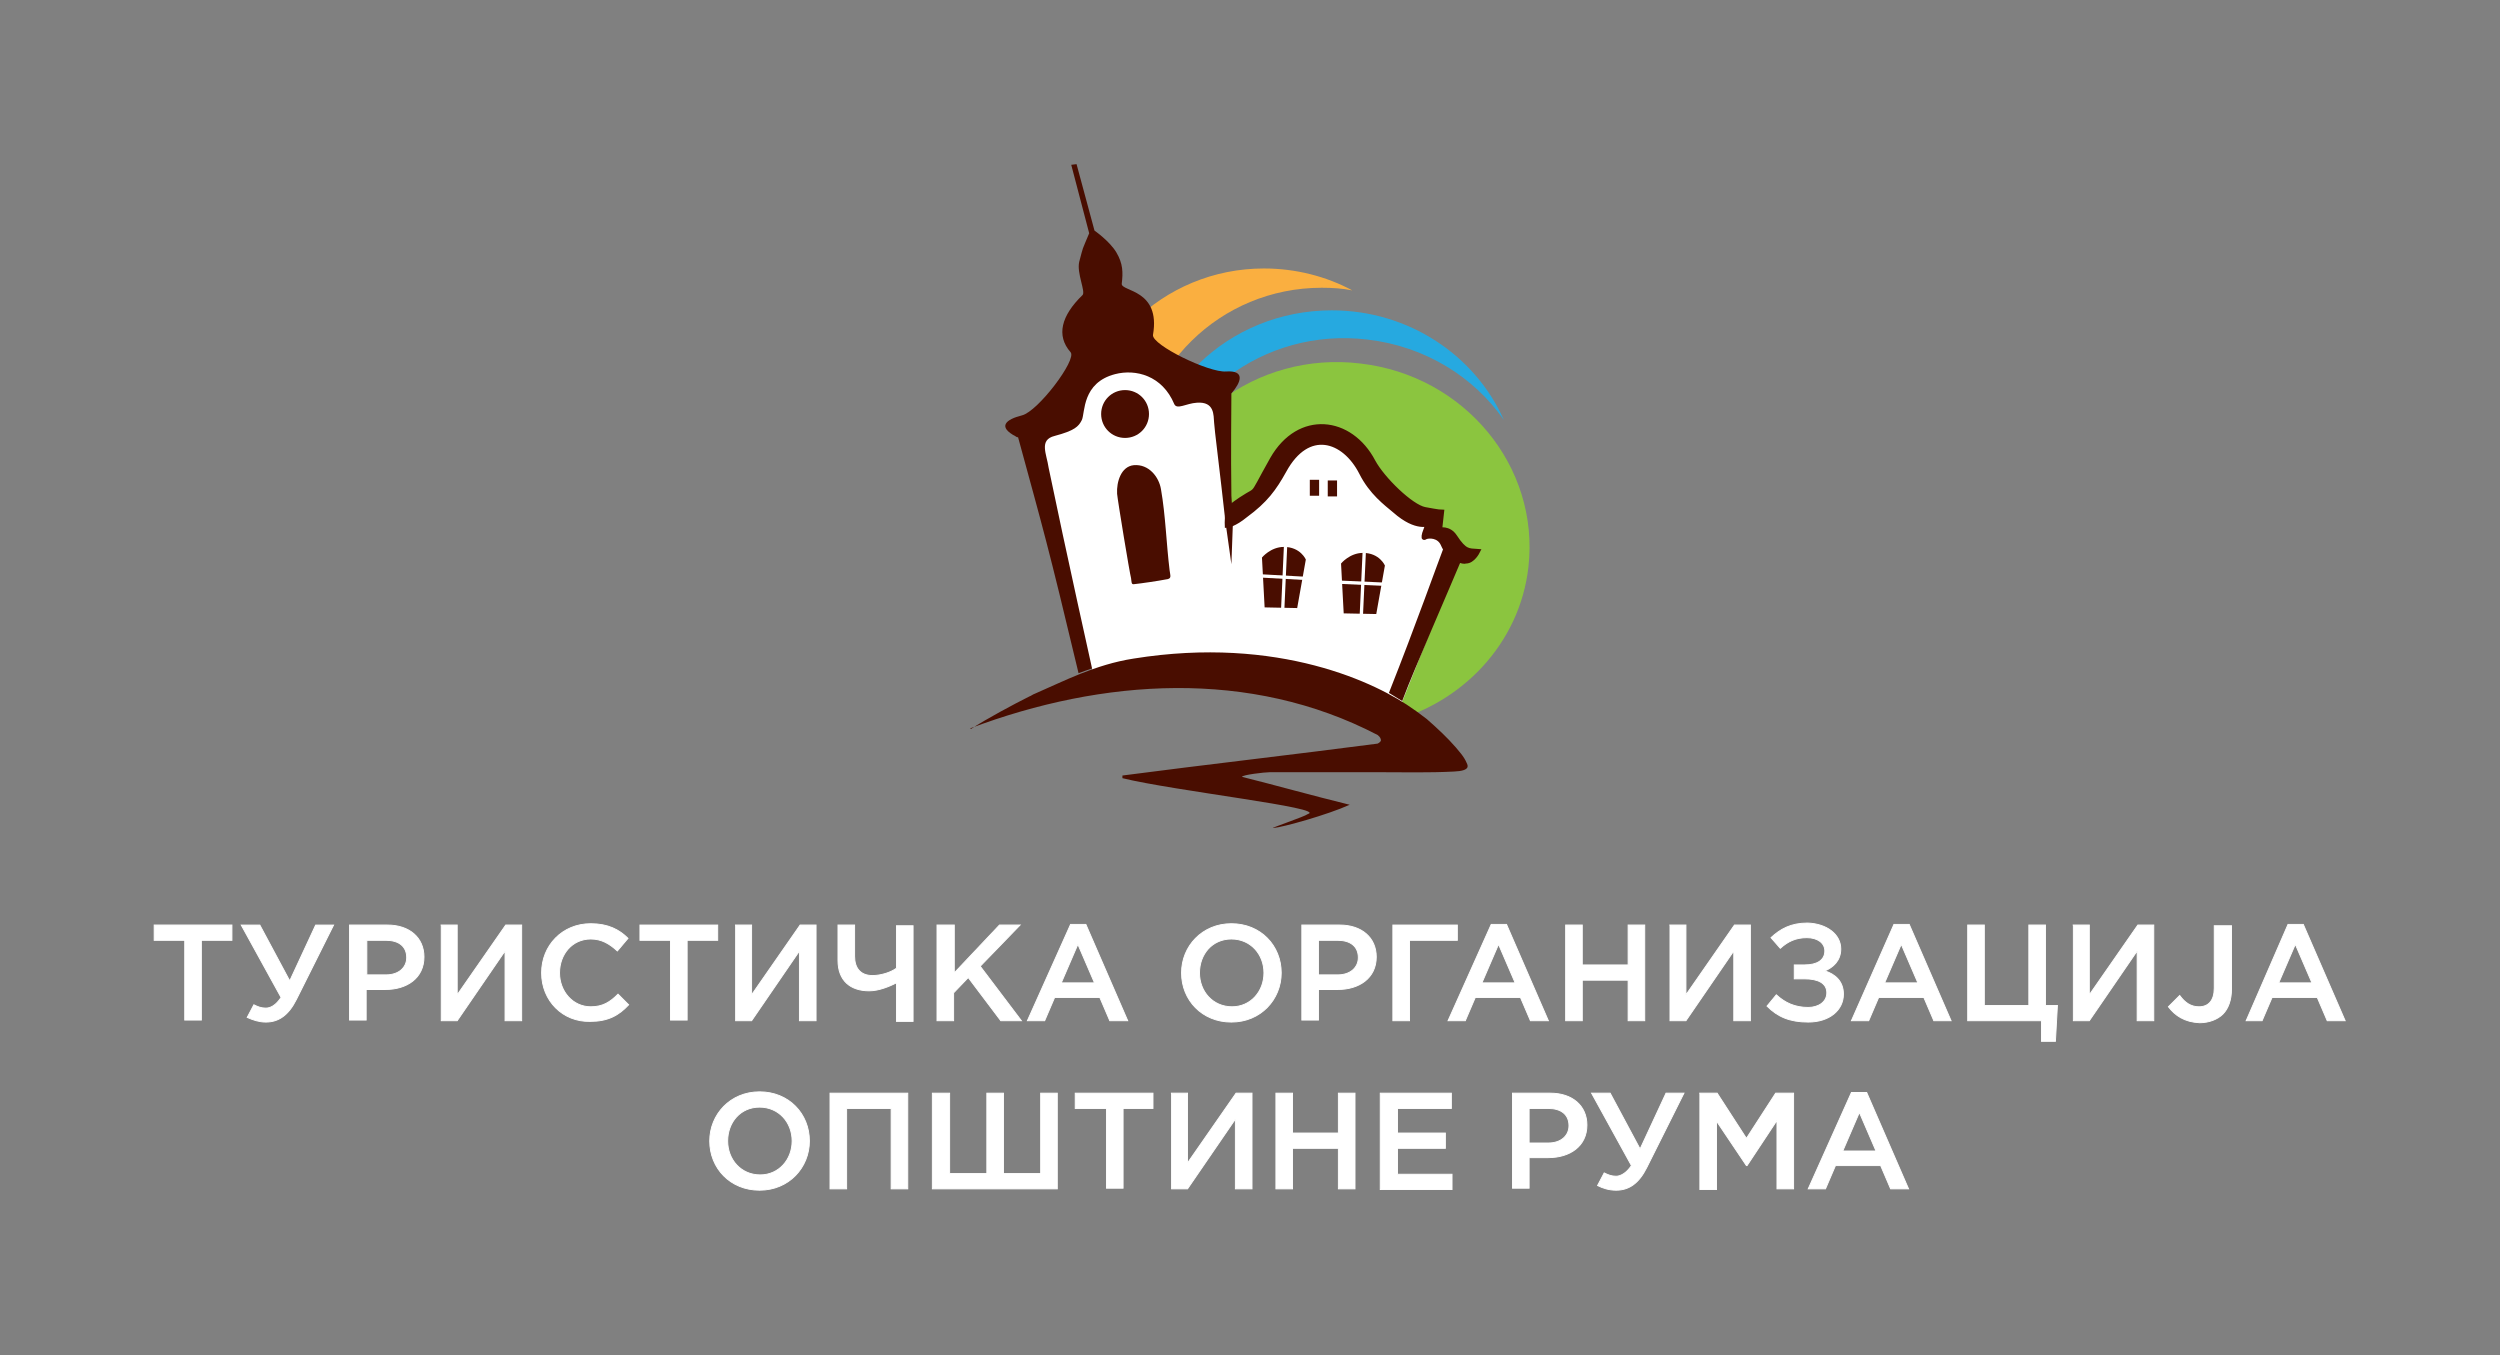 <?xml version="1.0" encoding="utf-8"?>
<!-- Generator: Adobe Illustrator 24.1.2, SVG Export Plug-In . SVG Version: 6.00 Build 0)  -->
<svg version="1.1" id="Layer_1" xmlns="http://www.w3.org/2000/svg" xmlns:xlink="http://www.w3.org/1999/xlink" x="0px" y="0px"
	 viewBox="0 0 376.2 203.9" style="enable-background:new 0 0 376.2 203.9;" xml:space="preserve">
<rect x="0" y="0" width="376.2" height="203.9" fill="#808080" stroke="none"/>
<style type="text/css">
	.st0{fill:#FFFFFF;stroke:#FFFFFF;stroke-width:0.142;stroke-miterlimit:10;}
	.st1{fill-rule:evenodd;clip-rule:evenodd;fill:#FAAF40;}
	.st2{fill-rule:evenodd;clip-rule:evenodd;fill:#26A9E0;}
	.st3{fill-rule:evenodd;clip-rule:evenodd;fill:#8BC53F;}
	.st4{fill-rule:evenodd;clip-rule:evenodd;fill:#332223;}
	.st5{fill-rule:evenodd;clip-rule:evenodd;fill:#490D00;}
	.st6{fill-rule:evenodd;clip-rule:evenodd;fill:#FFFFFF;}
	.st7{fill:#490D00;stroke:#490D00;stroke-width:0.8;stroke-miterlimit:10;}
</style>
<g>
	<path class="st0" d="M27.8,141.5h-4.6v-2.3h11.7v2.3h-4.6v12h-2.5V141.5z"/>
	<path class="st0" d="M37.2,153.1l1-1.9c0.6,0.3,1.1,0.5,1.8,0.5s1.5-0.4,2.3-1.6l-6-10.9h2.8l4.5,8.4l3.9-8.4h2.7l-5.6,11.2
		c-1.2,2.4-2.7,3.4-4.6,3.4C39,153.8,38.1,153.5,37.2,153.1z"/>
	<path class="st0" d="M52.6,139.2h5.7c3.3,0,5.5,1.9,5.5,4.8c0,3.2-2.6,4.9-5.8,4.9h-2.9v4.6h-2.5V139.2z M58.1,146.7
		c1.9,0,3.1-1.1,3.1-2.6c0-1.7-1.2-2.6-3.1-2.6h-2.9v5.2H58.1z"/>
	<path class="st0" d="M66.3,139.2h2.5v10.5l7.3-10.5h2.4v14.4H76v-10.5l-7.2,10.5h-2.4V139.2z"/>
	<path class="st0" d="M81.5,146.4c0-4.1,3.1-7.4,7.4-7.4c2.6,0,4.3,0.9,5.6,2.2l-1.6,1.9c-1.2-1.1-2.4-1.8-4-1.8
		c-2.8,0-4.7,2.3-4.7,5.1c0,2.8,2,5.1,4.7,5.1c1.8,0,2.9-0.7,4.1-1.9l1.6,1.6c-1.5,1.6-3.1,2.5-5.8,2.5
		C84.7,153.8,81.5,150.6,81.5,146.4z"/>
	<path class="st0" d="M100.9,141.5h-4.6v-2.3H108v2.3h-4.6v12h-2.5V141.5z"/>
	<path class="st0" d="M110.6,139.2h2.5v10.5l7.3-10.5h2.4v14.4h-2.5v-10.5l-7.2,10.5h-2.4V139.2z"/>
	<path class="st0" d="M134.9,147.9c-1,0.5-2.6,1.2-4.1,1.2c-2.8,0-4.7-1.5-4.7-4.6v-5.3h2.5v4.7c0,1.8,0.9,2.9,2.7,2.9
		c1.3,0,2.8-0.5,3.6-1.1v-6.4h2.5v14.4h-2.5V147.9z"/>
	<path class="st0" d="M141.1,139.2h2.5v7.2l6.8-7.2h3.1l-6,6.2l6.2,8.2h-3.1l-4.9-6.5l-2.2,2.3v4.2h-2.5V139.2z"/>
	<path class="st0" d="M161.1,139.1h2.3l6.3,14.5h-2.7l-1.5-3.5h-6.8l-1.5,3.5h-2.6L161.1,139.1z M164.7,147.9l-2.5-5.8l-2.5,5.8
		H164.7z"/>
	<path class="st0" d="M177.8,146.4c0-4,3.1-7.4,7.5-7.4c4.4,0,7.5,3.3,7.5,7.4c0,4-3.1,7.4-7.5,7.4
		C180.9,153.8,177.8,150.5,177.8,146.4z M190.2,146.4c0-2.8-2-5.1-4.9-5.1c-2.9,0-4.8,2.3-4.8,5.1c0,2.8,2,5.1,4.9,5.1
		C188.2,151.5,190.2,149.2,190.2,146.4z"/>
	<path class="st0" d="M195.9,139.2h5.7c3.3,0,5.5,1.9,5.5,4.8c0,3.2-2.6,4.9-5.8,4.9h-2.9v4.6h-2.5V139.2z M201.3,146.7
		c1.9,0,3.1-1.1,3.1-2.6c0-1.7-1.2-2.6-3.1-2.6h-2.9v5.2H201.3z"/>
	<path class="st0" d="M209.6,139.2h9.7v2.3h-7.2v12.1h-2.5V139.2z"/>
	<path class="st0" d="M224.4,139.1h2.3l6.3,14.5h-2.7l-1.5-3.5h-6.8l-1.5,3.5h-2.6L224.4,139.1z M228,147.9l-2.5-5.8l-2.5,5.8H228z"
		/>
	<path class="st0" d="M235.6,139.2h2.5v6h6.9v-6h2.5v14.4H245v-6.1h-6.9v6.1h-2.5V139.2z"/>
	<path class="st0" d="M251.2,139.2h2.5v10.5l7.3-10.5h2.4v14.4h-2.5v-10.5l-7.2,10.5h-2.4V139.2z"/>
	<path class="st0" d="M277,142.8c0,1.8-1.2,2.8-2.4,3.3c1.6,0.5,2.8,1.6,2.8,3.5c0,2.4-2.1,4.2-5.3,4.2c-2.8,0-4.6-0.8-6.2-2.4
		l1.4-1.7c1.3,1.2,2.8,1.9,4.8,1.9c1.5,0,2.8-0.8,2.8-2.2c0-1.5-1.4-2.1-3.3-2.1h-1.6v-2.1h1.6c1.8,0,3-0.7,3-2.1c0-1.2-1.1-2-2.7-2
		c-1.7,0-2.9,0.6-4,1.6l-1.4-1.6c1.4-1.3,3-2.2,5.5-2.2C274.9,139,277,140.6,277,142.8z"/>
	<path class="st0" d="M285,139.1h2.3l6.3,14.5H291l-1.5-3.5h-6.8l-1.5,3.5h-2.6L285,139.1z M288.6,147.9l-2.5-5.8l-2.5,5.8H288.6z"
		/>
	<path class="st0" d="M307.2,153.6h-11.1v-14.4h2.5v12.1h6.7v-12.1h2.5v12.1h1.8l-0.3,5.4h-2.1V153.6z"/>
	<path class="st0" d="M311.9,139.2h2.5v10.5l7.3-10.5h2.4v14.4h-2.5v-10.5l-7.2,10.5h-2.4V139.2z"/>
	<path class="st0" d="M326.3,151.5l1.7-1.7c0.8,1.1,1.7,1.7,2.9,1.7c1.4,0,2.3-0.9,2.3-2.8v-9.4h2.6v9.5c0,1.7-0.5,3-1.3,3.8
		c-0.8,0.8-2.1,1.3-3.5,1.3C328.7,153.8,327.3,152.8,326.3,151.5z"/>
	<path class="st0" d="M344.3,139.1h2.3l6.3,14.5h-2.7l-1.5-3.5h-6.8l-1.5,3.5H338L344.3,139.1z M347.9,147.9l-2.5-5.8l-2.5,5.8
		H347.9z"/>
	<path class="st0" d="M106.8,171.7c0-4,3.1-7.4,7.5-7.4c4.4,0,7.5,3.3,7.5,7.4c0,4-3.1,7.4-7.5,7.4
		C109.9,179.1,106.8,175.8,106.8,171.7z M119.2,171.7c0-2.8-2-5.1-4.9-5.1c-2.9,0-4.8,2.3-4.8,5.1c0,2.8,2,5.1,4.9,5.1
		C117.2,176.8,119.2,174.5,119.2,171.7z"/>
	<path class="st0" d="M124.9,164.5h11.7v14.4h-2.5v-12.1h-6.7v12.1h-2.5V164.5z"/>
	<path class="st0" d="M140.4,164.5h2.5v12.1h5.6v-12.1h2.5v12.1h5.6v-12.1h2.5v14.4h-18.8V164.5z"/>
	<path class="st0" d="M166.4,166.8h-4.6v-2.3h11.7v2.3H169v12h-2.5V166.8z"/>
	<path class="st0" d="M176.2,164.5h2.5V175l7.3-10.5h2.4v14.4h-2.5v-10.5l-7.2,10.5h-2.4V164.5z"/>
	<path class="st0" d="M192,164.5h2.5v6h6.9v-6h2.5v14.4h-2.5v-6.1h-6.9v6.1H192V164.5z"/>
	<path class="st0" d="M207.7,164.5h10.7v2.3h-8.1v3.7h7.2v2.3h-7.2v3.9h8.2v2.3h-10.8V164.5z"/>
	<path class="st0" d="M227.6,164.5h5.7c3.3,0,5.5,1.9,5.5,4.8c0,3.2-2.6,4.9-5.8,4.9h-2.9v4.6h-2.5V164.5z M233,172
		c1.9,0,3.1-1.1,3.1-2.6c0-1.7-1.2-2.6-3.1-2.6h-2.9v5.2H233z"/>
	<path class="st0" d="M240.4,178.4l1-1.9c0.6,0.3,1.1,0.5,1.8,0.5c0.6,0,1.5-0.4,2.3-1.6l-6-10.9h2.8l4.5,8.4l3.9-8.4h2.7l-5.6,11.2
		c-1.2,2.4-2.7,3.4-4.6,3.4C242.1,179.1,241.2,178.8,240.4,178.4z"/>
	<path class="st0" d="M255.7,164.5h2.7l4.4,6.8l4.4-6.8h2.7v14.4h-2.5v-10.3l-4.5,6.8h-0.1l-4.5-6.7v10.3h-2.5V164.5z"/>
	<path class="st0" d="M278.6,164.4h2.3l6.3,14.5h-2.7l-1.5-3.5h-6.8l-1.5,3.5h-2.6L278.6,164.4z M282.3,173.2l-2.5-5.8l-2.5,5.8
		H282.3z"/>
</g>
<g>
	<path class="st1" d="M171.2,70.6c0-15.1,12.4-27.3,27.7-27.3c1.6,0,3.1,0.1,4.6,0.4c-3.9-2.1-8.5-3.3-13.3-3.3
		c-15.3,0-27.7,12.2-27.7,27.3c0,13.5,10,24.7,23.1,26.9C177,89.9,171.2,80.9,171.2,70.6z"/>
	<path class="st2" d="M174.2,75.1c1.7-15.1,15.9-25.9,31.6-24c8.6,1,16,5.6,20.5,12.1c-4.3-9.7-14.3-16.5-25.9-16.5
		c-15.6,0-28.2,12.2-28.2,27.3c0,4.5,1.2,8.8,3.2,12.6C174.2,82.9,173.7,79,174.2,75.1z"/>
	<path class="st3" d="M230,85.3c-1.3,11.6-10.1,20.7-21.2,23.4c-3.3,0.8-14.6-3.7-22.6-5.2c-8.6-1.6-14.2-15.7-13.1-24.8
		c1.7-15.1,15.9-25.9,31.6-24C220.4,56.5,231.7,70.2,230,85.3z"/>
	<rect x="197.4" y="72.3" class="st4" width="1.4" height="2.4"/>
	<rect x="200.2" y="72.5" class="st4" width="1.4" height="2.4"/>
	<g>
		<g>
			<path class="st5" d="M185.3,74.6c-0.1-6.6,0-13.3,0-15.4c1.4-1.6,2.2-3.5-0.8-3.3c-2.6,0.2-11.2-4-11-5.5
				c1.2-6.9-4.8-6.5-4.7-7.7C169,41,169,39.7,168,38c-1-1.7-3.3-3.3-3.3-3.3l-2.7-10l-0.8,0.1l2.7,10.3c-1.2,2.9-0.8,1.7-1.5,4.3
				c-0.4,1.7,1,4.5,0.5,5c-3.2,3.1-4,6.1-1.8,8.6c1,1.1-4.9,8.9-7.3,9.5c-2.4,0.6-3.8,1.7-0.9,3.2c0.1,0.1,0.2,0.1,0.3,0.1
				c3.9,14.3,4.4,15.8,9.1,35.5c0,0,6.9-2.5,11.8-3.9c5.2-1.5,11.3-0.2,11.3-0.2s1,1,0.8-8.9C186.2,87.7,185.3,75.1,185.3,74.6z"/>
			<g>
				<path class="st6" d="M215.7,78.2c-2.7-0.9-5.3-4-8-6.5c-4.1-3.9-2.7-5.8-8.6-6.5c-2.1-0.3-4.5,2.3-6.5,5.2c-2,2.8-7,6.3-7,6.3
					l-0.3,8.2l-0.9-6.4c-0.8-7.3-1.7-14.3-1.7-14.9c-0.1-1.1,0.1-3.2-2.6-3c-1.6,0.1-3,1.1-3.4,0.2c-1.8-4.3-5.8-5.3-8.9-4.5
					c-5,1.3-4.5,5.8-5,6.9c-0.5,1-1.1,1.6-4.1,2.4c-2.4,0.6-1.2,2.7-0.9,4.8c2.5,12.1,6.8,31.4,6.8,31.4s13.5-2.6,25.2-2.1
					c11.8,0.5,21,6.4,21,6.4s9.1-22.7,9.1-23.3c0-0.1-0.3-2.5-2.4-2.8C214.9,79.6,216.6,78.5,215.7,78.2z"/>
			</g>
		</g>
		<path class="st5" d="M168.1,74.3c-0.1-1.8,0.6-4.1,2.5-4.3c2.3-0.2,3.8,1.8,4.1,3.6c0.7,4,0.8,8.1,1.3,12.2
			c0.1,0.9,0.4,1.3-0.6,1.4c-1,0.2-3.7,0.6-4.7,0.7c-0.5,0.1-0.4-0.3-0.5-0.9C170,86.3,168.2,75.4,168.1,74.3z"/>
		<path class="st5" d="M172.9,62.3c0,2-1.6,3.6-3.6,3.6c-2,0-3.6-1.6-3.6-3.6c0-2,1.6-3.6,3.6-3.6C171.3,58.7,172.9,60.3,172.9,62.3
			z"/>
		<path class="st5" d="M219.1,112.5c-1.3-1.5-2.8-2.9-4.4-4.3c-0.4-0.3-0.8-0.6-1.2-0.9c-0.3-0.2-0.5-0.4-0.7-0.5
			c-5.5-4-20.4-11.2-42.2-7.7c-5.8,0.9-10.5,3.4-14.9,5.3c-0.3,0.1-0.5,0.3-0.8,0.4c-2.4,1.2-6.5,3.4-8.8,4.9
			c0.1,0.2-0.2-0.4-0.1-0.1c19.9-7.5,42.1-9,61.3,1c0.4,0.3,0.5,0.6,0.5,0.8c0,0.2-0.3,0.4-0.5,0.5c-12.2,1.6-26.2,3.2-38.4,4.8
			c0,0.1,0,0.2,0,0.4c7.7,1.9,30.9,4.5,27.9,5.4c-0.5,0.4-5.9,2.2-5.2,2.1c1.4-0.1,8.2-2,11.5-3.5c-5.7-1.4-11.4-3-16.2-4.2
			c0-0.3,3.4-0.7,4.2-0.7c3.2,0,6.4,0,9.6,0c2.2,0,4.5,0,6.7,0c3.8,0,7.6,0.1,11.4-0.1c2.5-0.1,2.1-0.9,1.9-1.3
			C220.3,113.8,219.4,112.9,219.1,112.5z"/>
		<rect x="197.1" y="72.2" class="st5" width="1.4" height="2.4"/>
		<rect x="199.8" y="72.3" class="st5" width="1.4" height="2.4"/>
	</g>
	<path class="st7" d="M218.9,80.8c-0.9-1.4-2.3-1-2.3-1l0.3-2.7c0,0-0.4,0-2.5-0.4c-2.1-0.4-6.4-4.6-7.8-7.2
		c-3.4-6.5-11.1-7.4-15.1-0.4c-4,7.1-1.3,3.4-6.3,7.2c-0.6,0.4-0.5,2.7-0.5,2.7s1-0.1,2.7-1.5c3-2.2,4.3-4,5.8-6.7
		c3.6-6.6,9.1-4.8,11.7,0.3c1.5,3,3.7,4.6,5,5.7c3.4,3,5.1,1.8,5,2.1c-0.4,1.1-0.5,1.4-0.5,1.4s-0.2,0.8,0,0.5
		c0.6-0.3,2.2-0.3,2.8,1.1c0.1,0.2,0.2,0.5,0.4,0.7c-0.7,1.8-4.3,11.9-8.1,21.5l1.3,0.8c1.5-4,7.2-17.1,8.7-20.7
		c0.4,0.2,0.9,0.3,1.1,0.2c1,0,1.7-1.4,1.7-1.4C221,82.9,220.4,83.1,218.9,80.8z"/>
	<g>
		<path class="st5" d="M190.3,91.4l-0.4-7.5c0,0,1.3-1.6,3.3-1.6c2.5,0,3.3,1.9,3.3,1.9l-1.3,7.3L190.3,91.4z"/>
		<polygon class="st6" points="192.7,93.3 193.2,93.3 193.7,82.2 193.2,82.2 		"/>
		<polygon class="st6" points="196.7,87.3 189.5,86.9 189.5,86.4 196.7,86.8 		"/>
	</g>
	<g>
		<path class="st5" d="M202.2,92.3l-0.4-7.5c0,0,1.3-1.6,3.3-1.6c2.5,0,3.3,1.9,3.3,1.9l-1.3,7.3L202.2,92.3z"/>
		
			<rect x="199.4" y="88.4" transform="matrix(4.592174e-02 -0.999 0.999 4.592174e-02 107.059 289.366)" class="st6" width="11.1" height="0.5"/>
		
			<rect x="204.7" y="84.1" transform="matrix(4.509959e-02 -0.999 0.999 4.509959e-02 108.074 288.55)" class="st6" width="0.5" height="7.2"/>
	</g>
</g>
</svg>
